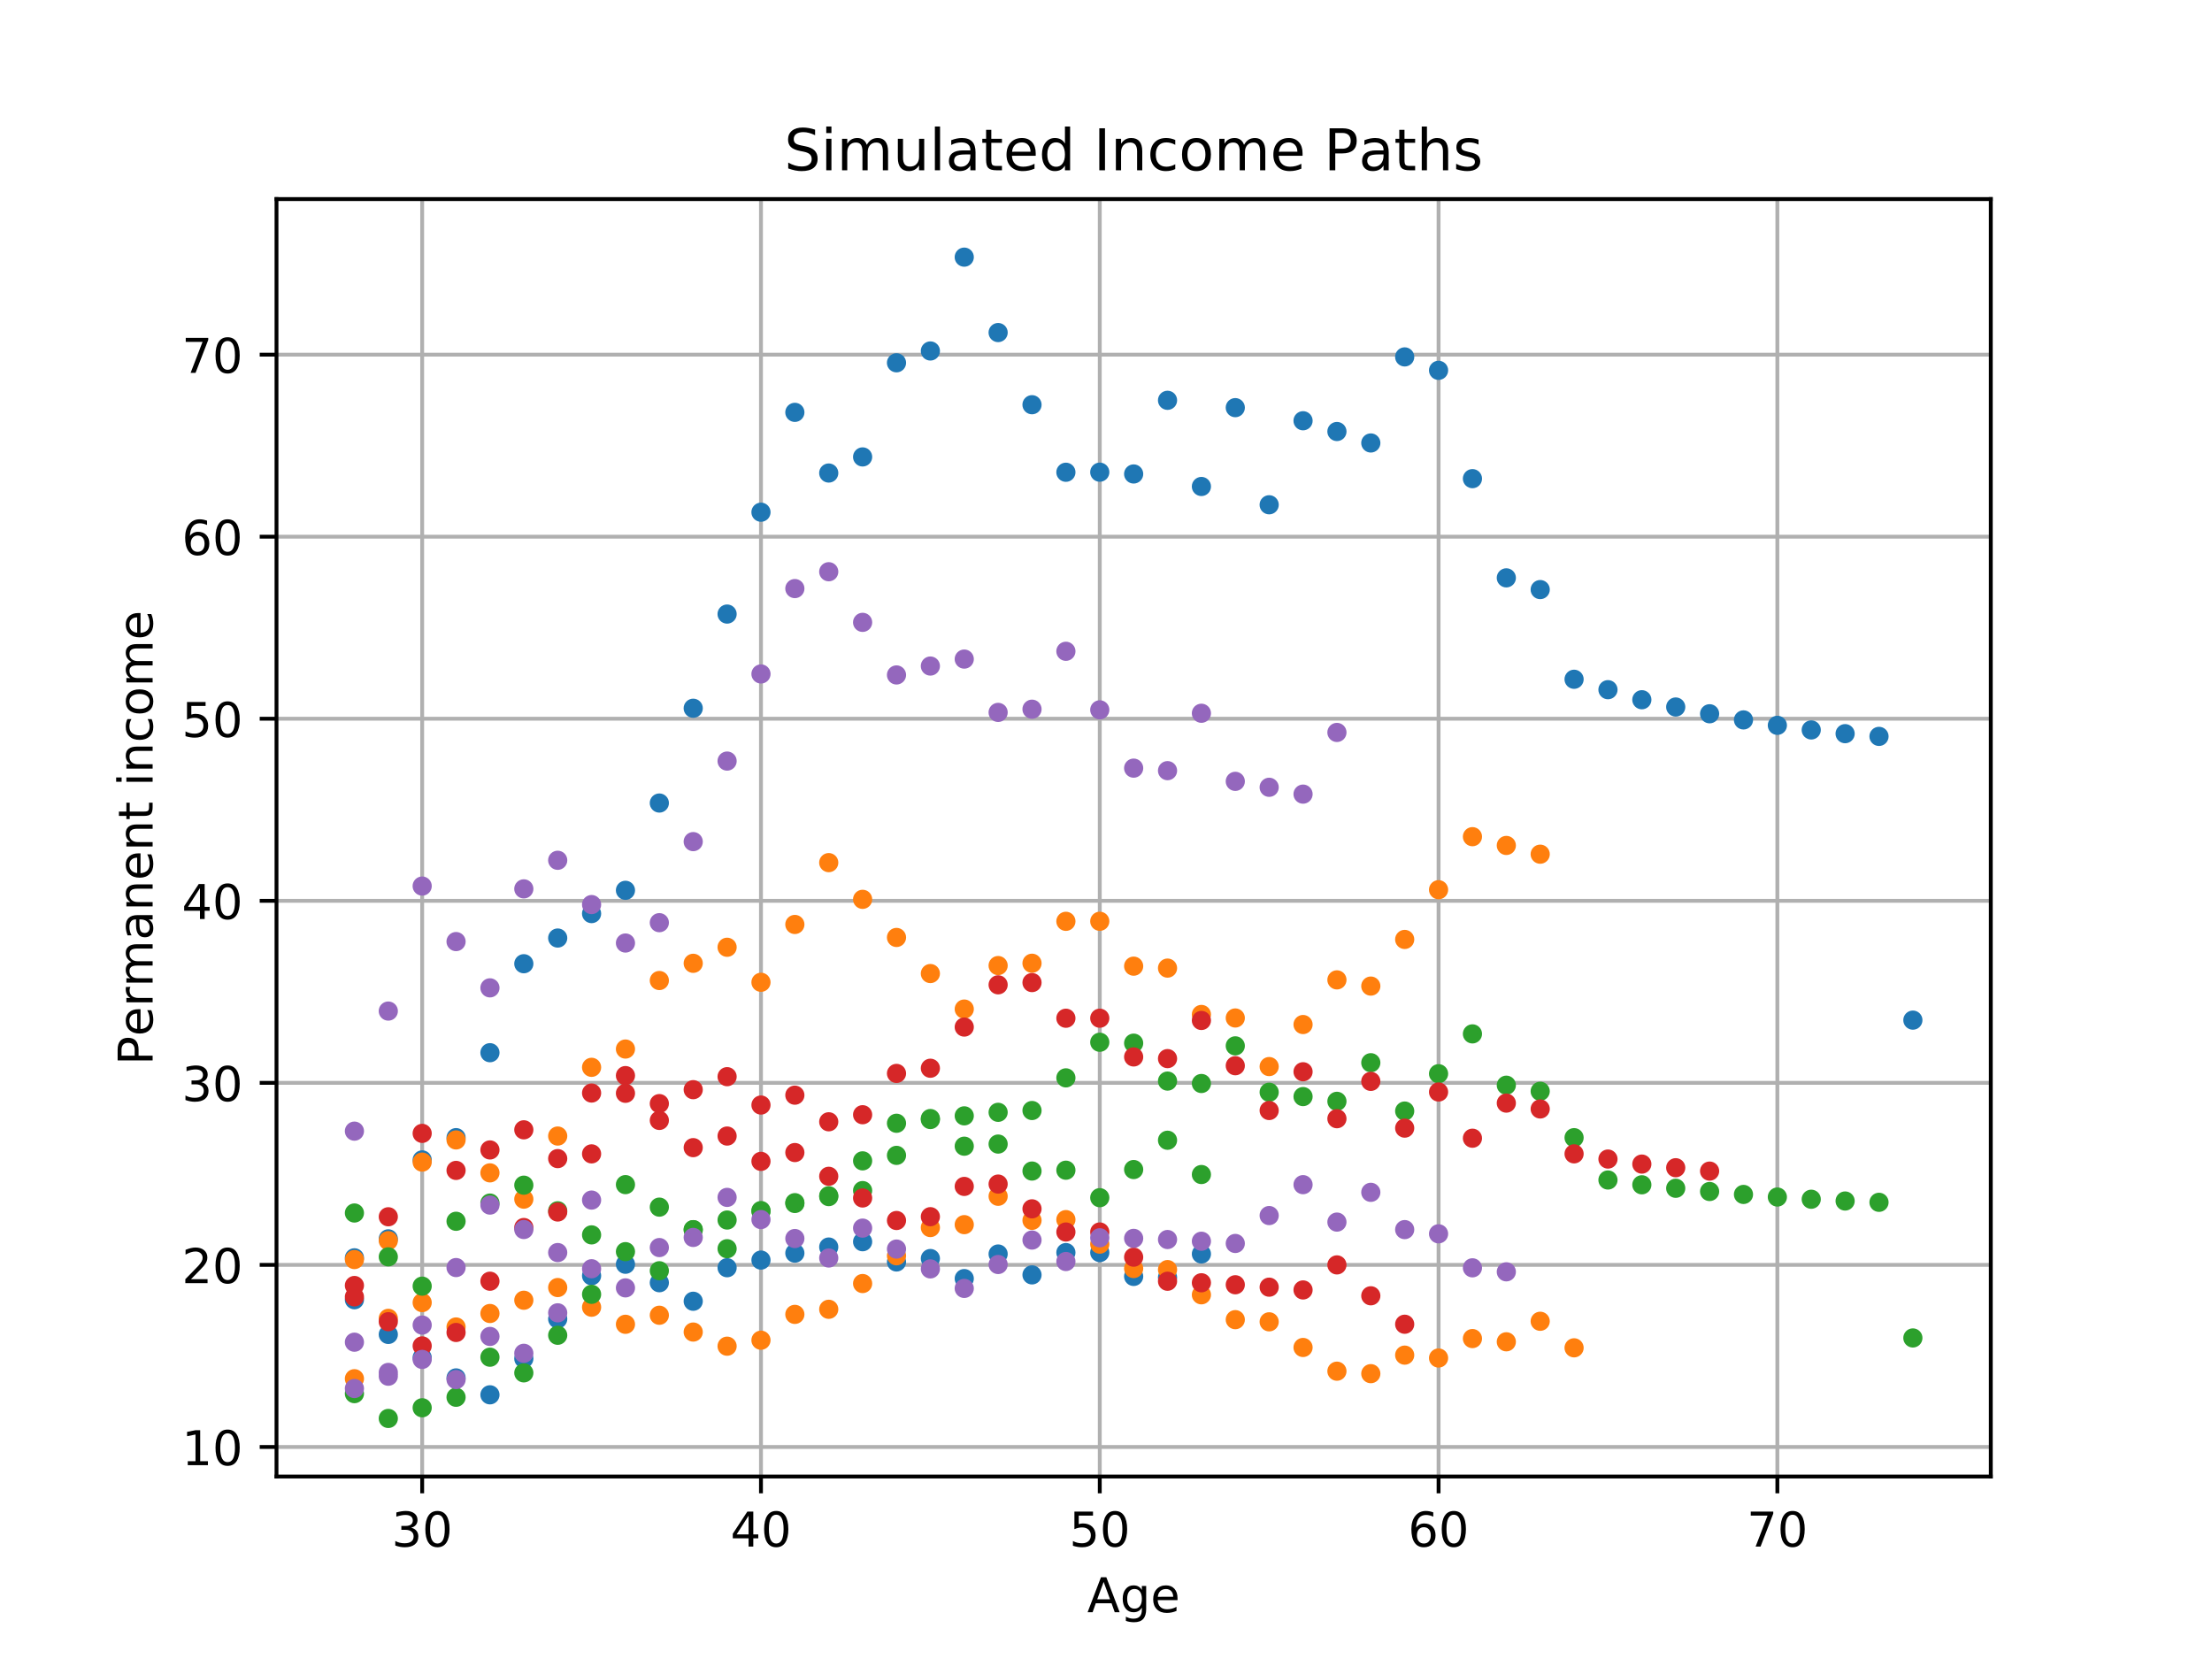<?xml version="1.0" encoding="utf-8" standalone="no"?>
<!DOCTYPE svg PUBLIC "-//W3C//DTD SVG 1.1//EN"
  "http://www.w3.org/Graphics/SVG/1.1/DTD/svg11.dtd">
<!-- Created with matplotlib (https://matplotlib.org/) -->
<svg height="345.6pt" version="1.1" viewBox="0 0 460.8 345.6" width="460.8pt" xmlns="http://www.w3.org/2000/svg" xmlns:xlink="http://www.w3.org/1999/xlink">
 <defs>
  <style type="text/css">
*{stroke-linecap:butt;stroke-linejoin:round;}
  </style>
 </defs>
 <g id="figure_1">
  <g id="patch_1">
   <path d="M 0 345.6 
L 460.8 345.6 
L 460.8 0 
L 0 0 
z
" style="fill:#ffffff;"/>
  </g>
  <g id="axes_1">
   <g id="patch_2">
    <path d="M 57.6 307.584 
L 414.72 307.584 
L 414.72 41.472 
L 57.6 41.472 
z
" style="fill:#ffffff;"/>
   </g>
   <g id="matplotlib.axis_1">
    <g id="xtick_1">
     <g id="line2d_1">
      <path clip-path="url(#p1034693cbd)" d="M 87.948 307.584 
L 87.948 41.472 
" style="fill:none;stroke:#b0b0b0;stroke-linecap:square;stroke-width:0.8;"/>
     </g>
     <g id="line2d_2">
      <defs>
       <path d="M 0 0 
L 0 3.5 
" id="m2486c5eb36" style="stroke:#000000;stroke-width:0.8;"/>
      </defs>
      <g>
       <use style="stroke:#000000;stroke-width:0.8;" x="87.948" xlink:href="#m2486c5eb36" y="307.584"/>
      </g>
     </g>
     <g id="text_1">
      <!-- 30 -->
      <defs>
       <path d="M 40.578 39.312 
Q 47.656 37.797 51.625 33 
Q 55.609 28.219 55.609 21.188 
Q 55.609 10.406 48.188 4.484 
Q 40.766 -1.422 27.094 -1.422 
Q 22.516 -1.422 17.656 -0.516 
Q 12.797 0.391 7.625 2.203 
L 7.625 11.719 
Q 11.719 9.328 16.594 8.109 
Q 21.484 6.891 26.812 6.891 
Q 36.078 6.891 40.938 10.547 
Q 45.797 14.203 45.797 21.188 
Q 45.797 27.641 41.281 31.266 
Q 36.766 34.906 28.719 34.906 
L 20.219 34.906 
L 20.219 43.016 
L 29.109 43.016 
Q 36.375 43.016 40.234 45.922 
Q 44.094 48.828 44.094 54.297 
Q 44.094 59.906 40.109 62.906 
Q 36.141 65.922 28.719 65.922 
Q 24.656 65.922 20.016 65.031 
Q 15.375 64.156 9.812 62.312 
L 9.812 71.094 
Q 15.438 72.656 20.344 73.438 
Q 25.25 74.219 29.594 74.219 
Q 40.828 74.219 47.359 69.109 
Q 53.906 64.016 53.906 55.328 
Q 53.906 49.266 50.438 45.094 
Q 46.969 40.922 40.578 39.312 
z
" id="DejaVuSans-51"/>
       <path d="M 31.781 66.406 
Q 24.172 66.406 20.328 58.906 
Q 16.5 51.422 16.5 36.375 
Q 16.5 21.391 20.328 13.891 
Q 24.172 6.391 31.781 6.391 
Q 39.453 6.391 43.281 13.891 
Q 47.125 21.391 47.125 36.375 
Q 47.125 51.422 43.281 58.906 
Q 39.453 66.406 31.781 66.406 
z
M 31.781 74.219 
Q 44.047 74.219 50.516 64.516 
Q 56.984 54.828 56.984 36.375 
Q 56.984 17.969 50.516 8.266 
Q 44.047 -1.422 31.781 -1.422 
Q 19.531 -1.422 13.062 8.266 
Q 6.594 17.969 6.594 36.375 
Q 6.594 54.828 13.062 64.516 
Q 19.531 74.219 31.781 74.219 
z
" id="DejaVuSans-48"/>
      </defs>
      <g transform="translate(81.586 322.182)scale(0.1 -0.1)">
       <use xlink:href="#DejaVuSans-51"/>
       <use x="63.623" xlink:href="#DejaVuSans-48"/>
      </g>
     </g>
    </g>
    <g id="xtick_2">
     <g id="line2d_3">
      <path clip-path="url(#p1034693cbd)" d="M 158.525 307.584 
L 158.525 41.472 
" style="fill:none;stroke:#b0b0b0;stroke-linecap:square;stroke-width:0.8;"/>
     </g>
     <g id="line2d_4">
      <g>
       <use style="stroke:#000000;stroke-width:0.8;" x="158.525" xlink:href="#m2486c5eb36" y="307.584"/>
      </g>
     </g>
     <g id="text_2">
      <!-- 40 -->
      <defs>
       <path d="M 37.797 64.312 
L 12.891 25.391 
L 37.797 25.391 
z
M 35.203 72.906 
L 47.609 72.906 
L 47.609 25.391 
L 58.016 25.391 
L 58.016 17.188 
L 47.609 17.188 
L 47.609 0 
L 37.797 0 
L 37.797 17.188 
L 4.891 17.188 
L 4.891 26.703 
z
" id="DejaVuSans-52"/>
      </defs>
      <g transform="translate(152.163 322.182)scale(0.1 -0.1)">
       <use xlink:href="#DejaVuSans-52"/>
       <use x="63.623" xlink:href="#DejaVuSans-48"/>
      </g>
     </g>
    </g>
    <g id="xtick_3">
     <g id="line2d_5">
      <path clip-path="url(#p1034693cbd)" d="M 229.102 307.584 
L 229.102 41.472 
" style="fill:none;stroke:#b0b0b0;stroke-linecap:square;stroke-width:0.8;"/>
     </g>
     <g id="line2d_6">
      <g>
       <use style="stroke:#000000;stroke-width:0.8;" x="229.102" xlink:href="#m2486c5eb36" y="307.584"/>
      </g>
     </g>
     <g id="text_3">
      <!-- 50 -->
      <defs>
       <path d="M 10.797 72.906 
L 49.516 72.906 
L 49.516 64.594 
L 19.828 64.594 
L 19.828 46.734 
Q 21.969 47.469 24.109 47.828 
Q 26.266 48.188 28.422 48.188 
Q 40.625 48.188 47.75 41.5 
Q 54.891 34.812 54.891 23.391 
Q 54.891 11.625 47.562 5.094 
Q 40.234 -1.422 26.906 -1.422 
Q 22.312 -1.422 17.547 -0.641 
Q 12.797 0.141 7.719 1.703 
L 7.719 11.625 
Q 12.109 9.234 16.797 8.062 
Q 21.484 6.891 26.703 6.891 
Q 35.156 6.891 40.078 11.328 
Q 45.016 15.766 45.016 23.391 
Q 45.016 31 40.078 35.438 
Q 35.156 39.891 26.703 39.891 
Q 22.75 39.891 18.812 39.016 
Q 14.891 38.141 10.797 36.281 
z
" id="DejaVuSans-53"/>
      </defs>
      <g transform="translate(222.74 322.182)scale(0.1 -0.1)">
       <use xlink:href="#DejaVuSans-53"/>
       <use x="63.623" xlink:href="#DejaVuSans-48"/>
      </g>
     </g>
    </g>
    <g id="xtick_4">
     <g id="line2d_7">
      <path clip-path="url(#p1034693cbd)" d="M 299.679 307.584 
L 299.679 41.472 
" style="fill:none;stroke:#b0b0b0;stroke-linecap:square;stroke-width:0.8;"/>
     </g>
     <g id="line2d_8">
      <g>
       <use style="stroke:#000000;stroke-width:0.8;" x="299.679" xlink:href="#m2486c5eb36" y="307.584"/>
      </g>
     </g>
     <g id="text_4">
      <!-- 60 -->
      <defs>
       <path d="M 33.016 40.375 
Q 26.375 40.375 22.484 35.828 
Q 18.609 31.297 18.609 23.391 
Q 18.609 15.531 22.484 10.953 
Q 26.375 6.391 33.016 6.391 
Q 39.656 6.391 43.531 10.953 
Q 47.406 15.531 47.406 23.391 
Q 47.406 31.297 43.531 35.828 
Q 39.656 40.375 33.016 40.375 
z
M 52.594 71.297 
L 52.594 62.312 
Q 48.875 64.062 45.094 64.984 
Q 41.312 65.922 37.594 65.922 
Q 27.828 65.922 22.672 59.328 
Q 17.531 52.734 16.797 39.406 
Q 19.672 43.656 24.016 45.922 
Q 28.375 48.188 33.594 48.188 
Q 44.578 48.188 50.953 41.516 
Q 57.328 34.859 57.328 23.391 
Q 57.328 12.156 50.688 5.359 
Q 44.047 -1.422 33.016 -1.422 
Q 20.359 -1.422 13.672 8.266 
Q 6.984 17.969 6.984 36.375 
Q 6.984 53.656 15.188 63.938 
Q 23.391 74.219 37.203 74.219 
Q 40.922 74.219 44.703 73.484 
Q 48.484 72.75 52.594 71.297 
z
" id="DejaVuSans-54"/>
      </defs>
      <g transform="translate(293.317 322.182)scale(0.1 -0.1)">
       <use xlink:href="#DejaVuSans-54"/>
       <use x="63.623" xlink:href="#DejaVuSans-48"/>
      </g>
     </g>
    </g>
    <g id="xtick_5">
     <g id="line2d_9">
      <path clip-path="url(#p1034693cbd)" d="M 370.256 307.584 
L 370.256 41.472 
" style="fill:none;stroke:#b0b0b0;stroke-linecap:square;stroke-width:0.8;"/>
     </g>
     <g id="line2d_10">
      <g>
       <use style="stroke:#000000;stroke-width:0.8;" x="370.256" xlink:href="#m2486c5eb36" y="307.584"/>
      </g>
     </g>
     <g id="text_5">
      <!-- 70 -->
      <defs>
       <path d="M 8.203 72.906 
L 55.078 72.906 
L 55.078 68.703 
L 28.609 0 
L 18.312 0 
L 43.219 64.594 
L 8.203 64.594 
z
" id="DejaVuSans-55"/>
      </defs>
      <g transform="translate(363.894 322.182)scale(0.1 -0.1)">
       <use xlink:href="#DejaVuSans-55"/>
       <use x="63.623" xlink:href="#DejaVuSans-48"/>
      </g>
     </g>
    </g>
    <g id="text_6">
     <!-- Age -->
     <defs>
      <path d="M 34.188 63.188 
L 20.797 26.906 
L 47.609 26.906 
z
M 28.609 72.906 
L 39.797 72.906 
L 67.578 0 
L 57.328 0 
L 50.688 18.703 
L 17.828 18.703 
L 11.188 0 
L 0.781 0 
z
" id="DejaVuSans-65"/>
      <path d="M 45.406 27.984 
Q 45.406 37.75 41.375 43.109 
Q 37.359 48.484 30.078 48.484 
Q 22.859 48.484 18.828 43.109 
Q 14.797 37.75 14.797 27.984 
Q 14.797 18.266 18.828 12.891 
Q 22.859 7.516 30.078 7.516 
Q 37.359 7.516 41.375 12.891 
Q 45.406 18.266 45.406 27.984 
z
M 54.391 6.781 
Q 54.391 -7.172 48.188 -13.984 
Q 42 -20.797 29.203 -20.797 
Q 24.469 -20.797 20.266 -20.094 
Q 16.062 -19.391 12.109 -17.922 
L 12.109 -9.188 
Q 16.062 -11.328 19.922 -12.344 
Q 23.781 -13.375 27.781 -13.375 
Q 36.625 -13.375 41.016 -8.766 
Q 45.406 -4.156 45.406 5.172 
L 45.406 9.625 
Q 42.625 4.781 38.281 2.391 
Q 33.938 0 27.875 0 
Q 17.828 0 11.672 7.656 
Q 5.516 15.328 5.516 27.984 
Q 5.516 40.672 11.672 48.328 
Q 17.828 56 27.875 56 
Q 33.938 56 38.281 53.609 
Q 42.625 51.219 45.406 46.391 
L 45.406 54.688 
L 54.391 54.688 
z
" id="DejaVuSans-103"/>
      <path d="M 56.203 29.594 
L 56.203 25.203 
L 14.891 25.203 
Q 15.484 15.922 20.484 11.062 
Q 25.484 6.203 34.422 6.203 
Q 39.594 6.203 44.453 7.469 
Q 49.312 8.734 54.109 11.281 
L 54.109 2.781 
Q 49.266 0.734 44.188 -0.344 
Q 39.109 -1.422 33.891 -1.422 
Q 20.797 -1.422 13.156 6.188 
Q 5.516 13.812 5.516 26.812 
Q 5.516 40.234 12.766 48.109 
Q 20.016 56 32.328 56 
Q 43.359 56 49.781 48.891 
Q 56.203 41.797 56.203 29.594 
z
M 47.219 32.234 
Q 47.125 39.594 43.094 43.984 
Q 39.062 48.391 32.422 48.391 
Q 24.906 48.391 20.391 44.141 
Q 15.875 39.891 15.188 32.172 
z
" id="DejaVuSans-101"/>
     </defs>
     <g transform="translate(226.489 335.861)scale(0.1 -0.1)">
      <use xlink:href="#DejaVuSans-65"/>
      <use x="68.408" xlink:href="#DejaVuSans-103"/>
      <use x="131.885" xlink:href="#DejaVuSans-101"/>
     </g>
    </g>
   </g>
   <g id="matplotlib.axis_2">
    <g id="ytick_1">
     <g id="line2d_11">
      <path clip-path="url(#p1034693cbd)" d="M 57.6 301.427 
L 414.72 301.427 
" style="fill:none;stroke:#b0b0b0;stroke-linecap:square;stroke-width:0.8;"/>
     </g>
     <g id="line2d_12">
      <defs>
       <path d="M 0 0 
L -3.5 0 
" id="m3132831e14" style="stroke:#000000;stroke-width:0.8;"/>
      </defs>
      <g>
       <use style="stroke:#000000;stroke-width:0.8;" x="57.6" xlink:href="#m3132831e14" y="301.427"/>
      </g>
     </g>
     <g id="text_7">
      <!-- 10 -->
      <defs>
       <path d="M 12.406 8.297 
L 28.516 8.297 
L 28.516 63.922 
L 10.984 60.406 
L 10.984 69.391 
L 28.422 72.906 
L 38.281 72.906 
L 38.281 8.297 
L 54.391 8.297 
L 54.391 0 
L 12.406 0 
z
" id="DejaVuSans-49"/>
      </defs>
      <g transform="translate(37.875 305.227)scale(0.1 -0.1)">
       <use xlink:href="#DejaVuSans-49"/>
       <use x="63.623" xlink:href="#DejaVuSans-48"/>
      </g>
     </g>
    </g>
    <g id="ytick_2">
     <g id="line2d_13">
      <path clip-path="url(#p1034693cbd)" d="M 57.6 263.502 
L 414.72 263.502 
" style="fill:none;stroke:#b0b0b0;stroke-linecap:square;stroke-width:0.8;"/>
     </g>
     <g id="line2d_14">
      <g>
       <use style="stroke:#000000;stroke-width:0.8;" x="57.6" xlink:href="#m3132831e14" y="263.502"/>
      </g>
     </g>
     <g id="text_8">
      <!-- 20 -->
      <defs>
       <path d="M 19.188 8.297 
L 53.609 8.297 
L 53.609 0 
L 7.328 0 
L 7.328 8.297 
Q 12.938 14.109 22.625 23.891 
Q 32.328 33.688 34.812 36.531 
Q 39.547 41.844 41.422 45.531 
Q 43.312 49.219 43.312 52.781 
Q 43.312 58.594 39.234 62.25 
Q 35.156 65.922 28.609 65.922 
Q 23.969 65.922 18.812 64.312 
Q 13.672 62.703 7.812 59.422 
L 7.812 69.391 
Q 13.766 71.781 18.938 73 
Q 24.125 74.219 28.422 74.219 
Q 39.75 74.219 46.484 68.547 
Q 53.219 62.891 53.219 53.422 
Q 53.219 48.922 51.531 44.891 
Q 49.859 40.875 45.406 35.406 
Q 44.188 33.984 37.641 27.219 
Q 31.109 20.453 19.188 8.297 
z
" id="DejaVuSans-50"/>
      </defs>
      <g transform="translate(37.875 267.302)scale(0.1 -0.1)">
       <use xlink:href="#DejaVuSans-50"/>
       <use x="63.623" xlink:href="#DejaVuSans-48"/>
      </g>
     </g>
    </g>
    <g id="ytick_3">
     <g id="line2d_15">
      <path clip-path="url(#p1034693cbd)" d="M 57.6 225.577 
L 414.72 225.577 
" style="fill:none;stroke:#b0b0b0;stroke-linecap:square;stroke-width:0.8;"/>
     </g>
     <g id="line2d_16">
      <g>
       <use style="stroke:#000000;stroke-width:0.8;" x="57.6" xlink:href="#m3132831e14" y="225.577"/>
      </g>
     </g>
     <g id="text_9">
      <!-- 30 -->
      <g transform="translate(37.875 229.376)scale(0.1 -0.1)">
       <use xlink:href="#DejaVuSans-51"/>
       <use x="63.623" xlink:href="#DejaVuSans-48"/>
      </g>
     </g>
    </g>
    <g id="ytick_4">
     <g id="line2d_17">
      <path clip-path="url(#p1034693cbd)" d="M 57.6 187.652 
L 414.72 187.652 
" style="fill:none;stroke:#b0b0b0;stroke-linecap:square;stroke-width:0.8;"/>
     </g>
     <g id="line2d_18">
      <g>
       <use style="stroke:#000000;stroke-width:0.8;" x="57.6" xlink:href="#m3132831e14" y="187.652"/>
      </g>
     </g>
     <g id="text_10">
      <!-- 40 -->
      <g transform="translate(37.875 191.451)scale(0.1 -0.1)">
       <use xlink:href="#DejaVuSans-52"/>
       <use x="63.623" xlink:href="#DejaVuSans-48"/>
      </g>
     </g>
    </g>
    <g id="ytick_5">
     <g id="line2d_19">
      <path clip-path="url(#p1034693cbd)" d="M 57.6 149.727 
L 414.72 149.727 
" style="fill:none;stroke:#b0b0b0;stroke-linecap:square;stroke-width:0.8;"/>
     </g>
     <g id="line2d_20">
      <g>
       <use style="stroke:#000000;stroke-width:0.8;" x="57.6" xlink:href="#m3132831e14" y="149.727"/>
      </g>
     </g>
     <g id="text_11">
      <!-- 50 -->
      <g transform="translate(37.875 153.526)scale(0.1 -0.1)">
       <use xlink:href="#DejaVuSans-53"/>
       <use x="63.623" xlink:href="#DejaVuSans-48"/>
      </g>
     </g>
    </g>
    <g id="ytick_6">
     <g id="line2d_21">
      <path clip-path="url(#p1034693cbd)" d="M 57.6 111.802 
L 414.72 111.802 
" style="fill:none;stroke:#b0b0b0;stroke-linecap:square;stroke-width:0.8;"/>
     </g>
     <g id="line2d_22">
      <g>
       <use style="stroke:#000000;stroke-width:0.8;" x="57.6" xlink:href="#m3132831e14" y="111.802"/>
      </g>
     </g>
     <g id="text_12">
      <!-- 60 -->
      <g transform="translate(37.875 115.601)scale(0.1 -0.1)">
       <use xlink:href="#DejaVuSans-54"/>
       <use x="63.623" xlink:href="#DejaVuSans-48"/>
      </g>
     </g>
    </g>
    <g id="ytick_7">
     <g id="line2d_23">
      <path clip-path="url(#p1034693cbd)" d="M 57.6 73.877 
L 414.72 73.877 
" style="fill:none;stroke:#b0b0b0;stroke-linecap:square;stroke-width:0.8;"/>
     </g>
     <g id="line2d_24">
      <g>
       <use style="stroke:#000000;stroke-width:0.8;" x="57.6" xlink:href="#m3132831e14" y="73.877"/>
      </g>
     </g>
     <g id="text_13">
      <!-- 70 -->
      <g transform="translate(37.875 77.676)scale(0.1 -0.1)">
       <use xlink:href="#DejaVuSans-55"/>
       <use x="63.623" xlink:href="#DejaVuSans-48"/>
      </g>
     </g>
    </g>
    <g id="text_14">
     <!-- Permanent income -->
     <defs>
      <path d="M 19.672 64.797 
L 19.672 37.406 
L 32.078 37.406 
Q 38.969 37.406 42.719 40.969 
Q 46.484 44.531 46.484 51.125 
Q 46.484 57.672 42.719 61.234 
Q 38.969 64.797 32.078 64.797 
z
M 9.812 72.906 
L 32.078 72.906 
Q 44.344 72.906 50.609 67.359 
Q 56.891 61.812 56.891 51.125 
Q 56.891 40.328 50.609 34.812 
Q 44.344 29.297 32.078 29.297 
L 19.672 29.297 
L 19.672 0 
L 9.812 0 
z
" id="DejaVuSans-80"/>
      <path d="M 41.109 46.297 
Q 39.594 47.172 37.812 47.578 
Q 36.031 48 33.891 48 
Q 26.266 48 22.188 43.047 
Q 18.109 38.094 18.109 28.812 
L 18.109 0 
L 9.078 0 
L 9.078 54.688 
L 18.109 54.688 
L 18.109 46.188 
Q 20.953 51.172 25.484 53.578 
Q 30.031 56 36.531 56 
Q 37.453 56 38.578 55.875 
Q 39.703 55.766 41.062 55.516 
z
" id="DejaVuSans-114"/>
      <path d="M 52 44.188 
Q 55.375 50.25 60.062 53.125 
Q 64.75 56 71.094 56 
Q 79.641 56 84.281 50.016 
Q 88.922 44.047 88.922 33.016 
L 88.922 0 
L 79.891 0 
L 79.891 32.719 
Q 79.891 40.578 77.094 44.375 
Q 74.312 48.188 68.609 48.188 
Q 61.625 48.188 57.562 43.547 
Q 53.516 38.922 53.516 30.906 
L 53.516 0 
L 44.484 0 
L 44.484 32.719 
Q 44.484 40.625 41.703 44.406 
Q 38.922 48.188 33.109 48.188 
Q 26.219 48.188 22.156 43.531 
Q 18.109 38.875 18.109 30.906 
L 18.109 0 
L 9.078 0 
L 9.078 54.688 
L 18.109 54.688 
L 18.109 46.188 
Q 21.188 51.219 25.484 53.609 
Q 29.781 56 35.688 56 
Q 41.656 56 45.828 52.969 
Q 50 49.953 52 44.188 
z
" id="DejaVuSans-109"/>
      <path d="M 34.281 27.484 
Q 23.391 27.484 19.188 25 
Q 14.984 22.516 14.984 16.5 
Q 14.984 11.719 18.141 8.906 
Q 21.297 6.109 26.703 6.109 
Q 34.188 6.109 38.703 11.406 
Q 43.219 16.703 43.219 25.484 
L 43.219 27.484 
z
M 52.203 31.203 
L 52.203 0 
L 43.219 0 
L 43.219 8.297 
Q 40.141 3.328 35.547 0.953 
Q 30.953 -1.422 24.312 -1.422 
Q 15.922 -1.422 10.953 3.297 
Q 6 8.016 6 15.922 
Q 6 25.141 12.172 29.828 
Q 18.359 34.516 30.609 34.516 
L 43.219 34.516 
L 43.219 35.406 
Q 43.219 41.609 39.141 45 
Q 35.062 48.391 27.688 48.391 
Q 23 48.391 18.547 47.266 
Q 14.109 46.141 10.016 43.891 
L 10.016 52.203 
Q 14.938 54.109 19.578 55.047 
Q 24.219 56 28.609 56 
Q 40.484 56 46.344 49.844 
Q 52.203 43.703 52.203 31.203 
z
" id="DejaVuSans-97"/>
      <path d="M 54.891 33.016 
L 54.891 0 
L 45.906 0 
L 45.906 32.719 
Q 45.906 40.484 42.875 44.328 
Q 39.844 48.188 33.797 48.188 
Q 26.516 48.188 22.312 43.547 
Q 18.109 38.922 18.109 30.906 
L 18.109 0 
L 9.078 0 
L 9.078 54.688 
L 18.109 54.688 
L 18.109 46.188 
Q 21.344 51.125 25.703 53.562 
Q 30.078 56 35.797 56 
Q 45.219 56 50.047 50.172 
Q 54.891 44.344 54.891 33.016 
z
" id="DejaVuSans-110"/>
      <path d="M 18.312 70.219 
L 18.312 54.688 
L 36.812 54.688 
L 36.812 47.703 
L 18.312 47.703 
L 18.312 18.016 
Q 18.312 11.328 20.141 9.422 
Q 21.969 7.516 27.594 7.516 
L 36.812 7.516 
L 36.812 0 
L 27.594 0 
Q 17.188 0 13.234 3.875 
Q 9.281 7.766 9.281 18.016 
L 9.281 47.703 
L 2.688 47.703 
L 2.688 54.688 
L 9.281 54.688 
L 9.281 70.219 
z
" id="DejaVuSans-116"/>
      <path id="DejaVuSans-32"/>
      <path d="M 9.422 54.688 
L 18.406 54.688 
L 18.406 0 
L 9.422 0 
z
M 9.422 75.984 
L 18.406 75.984 
L 18.406 64.594 
L 9.422 64.594 
z
" id="DejaVuSans-105"/>
      <path d="M 48.781 52.594 
L 48.781 44.188 
Q 44.969 46.297 41.141 47.344 
Q 37.312 48.391 33.406 48.391 
Q 24.656 48.391 19.812 42.844 
Q 14.984 37.312 14.984 27.297 
Q 14.984 17.281 19.812 11.734 
Q 24.656 6.203 33.406 6.203 
Q 37.312 6.203 41.141 7.25 
Q 44.969 8.297 48.781 10.406 
L 48.781 2.094 
Q 45.016 0.344 40.984 -0.531 
Q 36.969 -1.422 32.422 -1.422 
Q 20.062 -1.422 12.781 6.344 
Q 5.516 14.109 5.516 27.297 
Q 5.516 40.672 12.859 48.328 
Q 20.219 56 33.016 56 
Q 37.156 56 41.109 55.141 
Q 45.062 54.297 48.781 52.594 
z
" id="DejaVuSans-99"/>
      <path d="M 30.609 48.391 
Q 23.391 48.391 19.188 42.75 
Q 14.984 37.109 14.984 27.297 
Q 14.984 17.484 19.156 11.844 
Q 23.344 6.203 30.609 6.203 
Q 37.797 6.203 41.984 11.859 
Q 46.188 17.531 46.188 27.297 
Q 46.188 37.016 41.984 42.703 
Q 37.797 48.391 30.609 48.391 
z
M 30.609 56 
Q 42.328 56 49.016 48.375 
Q 55.719 40.766 55.719 27.297 
Q 55.719 13.875 49.016 6.219 
Q 42.328 -1.422 30.609 -1.422 
Q 18.844 -1.422 12.172 6.219 
Q 5.516 13.875 5.516 27.297 
Q 5.516 40.766 12.172 48.375 
Q 18.844 56 30.609 56 
z
" id="DejaVuSans-111"/>
     </defs>
     <g transform="translate(31.795 221.883)rotate(-90)scale(0.1 -0.1)">
      <use xlink:href="#DejaVuSans-80"/>
      <use x="60.256" xlink:href="#DejaVuSans-101"/>
      <use x="121.779" xlink:href="#DejaVuSans-114"/>
      <use x="162.877" xlink:href="#DejaVuSans-109"/>
      <use x="260.289" xlink:href="#DejaVuSans-97"/>
      <use x="321.568" xlink:href="#DejaVuSans-110"/>
      <use x="384.947" xlink:href="#DejaVuSans-101"/>
      <use x="446.471" xlink:href="#DejaVuSans-110"/>
      <use x="509.85" xlink:href="#DejaVuSans-116"/>
      <use x="549.059" xlink:href="#DejaVuSans-32"/>
      <use x="580.846" xlink:href="#DejaVuSans-105"/>
      <use x="608.629" xlink:href="#DejaVuSans-110"/>
      <use x="672.008" xlink:href="#DejaVuSans-99"/>
      <use x="726.988" xlink:href="#DejaVuSans-111"/>
      <use x="788.17" xlink:href="#DejaVuSans-109"/>
      <use x="885.582" xlink:href="#DejaVuSans-101"/>
     </g>
    </g>
   </g>
   <g id="line2d_25">
    <defs>
     <path d="M 0 1.5 
C 0.398 1.5 0.779 1.342 1.061 1.061 
C 1.342 0.779 1.5 0.398 1.5 0 
C 1.5 -0.398 1.342 -0.779 1.061 -1.061 
C 0.779 -1.342 0.398 -1.5 0 -1.5 
C -0.398 -1.5 -0.779 -1.342 -1.061 -1.061 
C -1.342 -0.779 -1.5 -0.398 -1.5 0 
C -1.5 0.398 -1.342 0.779 -1.061 1.061 
C -0.779 1.342 -0.398 1.5 0 1.5 
z
" id="m7bb123d8dd" style="stroke:#1f77b4;"/>
    </defs>
    <g clip-path="url(#p1034693cbd)">
     <use style="fill:#1f77b4;stroke:#1f77b4;" x="73.833" xlink:href="#m7bb123d8dd" y="262.027"/>
     <use style="fill:#1f77b4;stroke:#1f77b4;" x="80.89" xlink:href="#m7bb123d8dd" y="258.073"/>
     <use style="fill:#1f77b4;stroke:#1f77b4;" x="87.948" xlink:href="#m7bb123d8dd" y="241.63"/>
     <use style="fill:#1f77b4;stroke:#1f77b4;" x="95.006" xlink:href="#m7bb123d8dd" y="236.991"/>
     <use style="fill:#1f77b4;stroke:#1f77b4;" x="102.064" xlink:href="#m7bb123d8dd" y="219.297"/>
     <use style="fill:#1f77b4;stroke:#1f77b4;" x="109.121" xlink:href="#m7bb123d8dd" y="200.762"/>
     <use style="fill:#1f77b4;stroke:#1f77b4;" x="116.179" xlink:href="#m7bb123d8dd" y="195.409"/>
     <use style="fill:#1f77b4;stroke:#1f77b4;" x="123.237" xlink:href="#m7bb123d8dd" y="190.319"/>
     <use style="fill:#1f77b4;stroke:#1f77b4;" x="130.294" xlink:href="#m7bb123d8dd" y="185.469"/>
     <use style="fill:#1f77b4;stroke:#1f77b4;" x="137.352" xlink:href="#m7bb123d8dd" y="167.287"/>
     <use style="fill:#1f77b4;stroke:#1f77b4;" x="144.41" xlink:href="#m7bb123d8dd" y="147.542"/>
     <use style="fill:#1f77b4;stroke:#1f77b4;" x="151.468" xlink:href="#m7bb123d8dd" y="127.921"/>
     <use style="fill:#1f77b4;stroke:#1f77b4;" x="158.525" xlink:href="#m7bb123d8dd" y="106.702"/>
     <use style="fill:#1f77b4;stroke:#1f77b4;" x="165.583" xlink:href="#m7bb123d8dd" y="85.901"/>
     <use style="fill:#1f77b4;stroke:#1f77b4;" x="172.641" xlink:href="#m7bb123d8dd" y="98.54"/>
     <use style="fill:#1f77b4;stroke:#1f77b4;" x="179.698" xlink:href="#m7bb123d8dd" y="95.185"/>
     <use style="fill:#1f77b4;stroke:#1f77b4;" x="186.756" xlink:href="#m7bb123d8dd" y="75.577"/>
     <use style="fill:#1f77b4;stroke:#1f77b4;" x="193.814" xlink:href="#m7bb123d8dd" y="73.114"/>
     <use style="fill:#1f77b4;stroke:#1f77b4;" x="200.871" xlink:href="#m7bb123d8dd" y="53.568"/>
     <use style="fill:#1f77b4;stroke:#1f77b4;" x="207.929" xlink:href="#m7bb123d8dd" y="69.279"/>
     <use style="fill:#1f77b4;stroke:#1f77b4;" x="214.987" xlink:href="#m7bb123d8dd" y="84.31"/>
     <use style="fill:#1f77b4;stroke:#1f77b4;" x="222.045" xlink:href="#m7bb123d8dd" y="98.38"/>
     <use style="fill:#1f77b4;stroke:#1f77b4;" x="229.102" xlink:href="#m7bb123d8dd" y="98.364"/>
     <use style="fill:#1f77b4;stroke:#1f77b4;" x="236.16" xlink:href="#m7bb123d8dd" y="98.736"/>
     <use style="fill:#1f77b4;stroke:#1f77b4;" x="243.218" xlink:href="#m7bb123d8dd" y="83.392"/>
     <use style="fill:#1f77b4;stroke:#1f77b4;" x="250.275" xlink:href="#m7bb123d8dd" y="101.344"/>
     <use style="fill:#1f77b4;stroke:#1f77b4;" x="257.333" xlink:href="#m7bb123d8dd" y="84.92"/>
     <use style="fill:#1f77b4;stroke:#1f77b4;" x="264.391" xlink:href="#m7bb123d8dd" y="105.154"/>
     <use style="fill:#1f77b4;stroke:#1f77b4;" x="271.449" xlink:href="#m7bb123d8dd" y="87.651"/>
     <use style="fill:#1f77b4;stroke:#1f77b4;" x="278.506" xlink:href="#m7bb123d8dd" y="89.892"/>
     <use style="fill:#1f77b4;stroke:#1f77b4;" x="285.564" xlink:href="#m7bb123d8dd" y="92.279"/>
     <use style="fill:#1f77b4;stroke:#1f77b4;" x="292.622" xlink:href="#m7bb123d8dd" y="74.351"/>
     <use style="fill:#1f77b4;stroke:#1f77b4;" x="299.679" xlink:href="#m7bb123d8dd" y="77.148"/>
     <use style="fill:#1f77b4;stroke:#1f77b4;" x="306.737" xlink:href="#m7bb123d8dd" y="99.712"/>
     <use style="fill:#1f77b4;stroke:#1f77b4;" x="313.795" xlink:href="#m7bb123d8dd" y="120.378"/>
     <use style="fill:#1f77b4;stroke:#1f77b4;" x="320.852" xlink:href="#m7bb123d8dd" y="122.821"/>
     <use style="fill:#1f77b4;stroke:#1f77b4;" x="327.91" xlink:href="#m7bb123d8dd" y="141.504"/>
     <use style="fill:#1f77b4;stroke:#1f77b4;" x="334.968" xlink:href="#m7bb123d8dd" y="143.674"/>
     <use style="fill:#1f77b4;stroke:#1f77b4;" x="342.026" xlink:href="#m7bb123d8dd" y="145.767"/>
     <use style="fill:#1f77b4;stroke:#1f77b4;" x="349.083" xlink:href="#m7bb123d8dd" y="147.283"/>
     <use style="fill:#1f77b4;stroke:#1f77b4;" x="356.141" xlink:href="#m7bb123d8dd" y="148.691"/>
     <use style="fill:#1f77b4;stroke:#1f77b4;" x="363.199" xlink:href="#m7bb123d8dd" y="149.97"/>
     <use style="fill:#1f77b4;stroke:#1f77b4;" x="370.256" xlink:href="#m7bb123d8dd" y="151.1"/>
     <use style="fill:#1f77b4;stroke:#1f77b4;" x="377.314" xlink:href="#m7bb123d8dd" y="152.061"/>
     <use style="fill:#1f77b4;stroke:#1f77b4;" x="384.372" xlink:href="#m7bb123d8dd" y="152.836"/>
     <use style="fill:#1f77b4;stroke:#1f77b4;" x="391.43" xlink:href="#m7bb123d8dd" y="153.402"/>
     <use style="fill:#1f77b4;stroke:#1f77b4;" x="398.487" xlink:href="#m7bb123d8dd" y="212.512"/>
     <use style="fill:#1f77b4;stroke:#1f77b4;" x="73.833" xlink:href="#m7bb123d8dd" y="270.758"/>
     <use style="fill:#1f77b4;stroke:#1f77b4;" x="80.89" xlink:href="#m7bb123d8dd" y="277.987"/>
     <use style="fill:#1f77b4;stroke:#1f77b4;" x="87.948" xlink:href="#m7bb123d8dd" y="282.82"/>
     <use style="fill:#1f77b4;stroke:#1f77b4;" x="95.006" xlink:href="#m7bb123d8dd" y="287.044"/>
     <use style="fill:#1f77b4;stroke:#1f77b4;" x="102.064" xlink:href="#m7bb123d8dd" y="290.565"/>
     <use style="fill:#1f77b4;stroke:#1f77b4;" x="109.121" xlink:href="#m7bb123d8dd" y="283.033"/>
     <use style="fill:#1f77b4;stroke:#1f77b4;" x="116.179" xlink:href="#m7bb123d8dd" y="274.765"/>
     <use style="fill:#1f77b4;stroke:#1f77b4;" x="123.237" xlink:href="#m7bb123d8dd" y="265.761"/>
     <use style="fill:#1f77b4;stroke:#1f77b4;" x="130.294" xlink:href="#m7bb123d8dd" y="263.366"/>
     <use style="fill:#1f77b4;stroke:#1f77b4;" x="137.352" xlink:href="#m7bb123d8dd" y="267.214"/>
     <use style="fill:#1f77b4;stroke:#1f77b4;" x="144.41" xlink:href="#m7bb123d8dd" y="271.075"/>
     <use style="fill:#1f77b4;stroke:#1f77b4;" x="151.468" xlink:href="#m7bb123d8dd" y="264.091"/>
     <use style="fill:#1f77b4;stroke:#1f77b4;" x="158.525" xlink:href="#m7bb123d8dd" y="262.498"/>
     <use style="fill:#1f77b4;stroke:#1f77b4;" x="165.583" xlink:href="#m7bb123d8dd" y="261.049"/>
     <use style="fill:#1f77b4;stroke:#1f77b4;" x="172.641" xlink:href="#m7bb123d8dd" y="259.781"/>
     <use style="fill:#1f77b4;stroke:#1f77b4;" x="179.698" xlink:href="#m7bb123d8dd" y="258.673"/>
     <use style="fill:#1f77b4;stroke:#1f77b4;" x="186.756" xlink:href="#m7bb123d8dd" y="262.888"/>
     <use style="fill:#1f77b4;stroke:#1f77b4;" x="193.814" xlink:href="#m7bb123d8dd" y="262.174"/>
     <use style="fill:#1f77b4;stroke:#1f77b4;" x="200.871" xlink:href="#m7bb123d8dd" y="266.355"/>
     <use style="fill:#1f77b4;stroke:#1f77b4;" x="207.929" xlink:href="#m7bb123d8dd" y="261.233"/>
     <use style="fill:#1f77b4;stroke:#1f77b4;" x="214.987" xlink:href="#m7bb123d8dd" y="265.581"/>
     <use style="fill:#1f77b4;stroke:#1f77b4;" x="222.045" xlink:href="#m7bb123d8dd" y="260.935"/>
     <use style="fill:#1f77b4;stroke:#1f77b4;" x="229.102" xlink:href="#m7bb123d8dd" y="260.93"/>
     <use style="fill:#1f77b4;stroke:#1f77b4;" x="236.16" xlink:href="#m7bb123d8dd" y="265.904"/>
     <use style="fill:#1f77b4;stroke:#1f77b4;" x="243.218" xlink:href="#m7bb123d8dd" y="266.119"/>
     <use style="fill:#1f77b4;stroke:#1f77b4;" x="250.275" xlink:href="#m7bb123d8dd" y="261.221"/>
    </g>
   </g>
   <g id="line2d_26">
    <defs>
     <path d="M 0 1.5 
C 0.398 1.5 0.779 1.342 1.061 1.061 
C 1.342 0.779 1.5 0.398 1.5 0 
C 1.5 -0.398 1.342 -0.779 1.061 -1.061 
C 0.779 -1.342 0.398 -1.5 0 -1.5 
C -0.398 -1.5 -0.779 -1.342 -1.061 -1.061 
C -1.342 -0.779 -1.5 -0.398 -1.5 0 
C -1.5 0.398 -1.342 0.779 -1.061 1.061 
C -0.779 1.342 -0.398 1.5 0 1.5 
z
" id="mc00090ed87" style="stroke:#ff7f0e;"/>
    </defs>
    <g clip-path="url(#p1034693cbd)">
     <use style="fill:#ff7f0e;stroke:#ff7f0e;" x="73.833" xlink:href="#mc00090ed87" y="262.388"/>
     <use style="fill:#ff7f0e;stroke:#ff7f0e;" x="80.89" xlink:href="#mc00090ed87" y="258.452"/>
     <use style="fill:#ff7f0e;stroke:#ff7f0e;" x="87.948" xlink:href="#mc00090ed87" y="242.087"/>
     <use style="fill:#ff7f0e;stroke:#ff7f0e;" x="95.006" xlink:href="#mc00090ed87" y="237.469"/>
     <use style="fill:#ff7f0e;stroke:#ff7f0e;" x="102.064" xlink:href="#mc00090ed87" y="244.328"/>
     <use style="fill:#ff7f0e;stroke:#ff7f0e;" x="109.121" xlink:href="#mc00090ed87" y="249.805"/>
     <use style="fill:#ff7f0e;stroke:#ff7f0e;" x="116.179" xlink:href="#mc00090ed87" y="236.659"/>
     <use style="fill:#ff7f0e;stroke:#ff7f0e;" x="123.237" xlink:href="#mc00090ed87" y="222.343"/>
     <use style="fill:#ff7f0e;stroke:#ff7f0e;" x="130.294" xlink:href="#mc00090ed87" y="218.535"/>
     <use style="fill:#ff7f0e;stroke:#ff7f0e;" x="137.352" xlink:href="#mc00090ed87" y="204.26"/>
     <use style="fill:#ff7f0e;stroke:#ff7f0e;" x="144.41" xlink:href="#mc00090ed87" y="200.675"/>
     <use style="fill:#ff7f0e;stroke:#ff7f0e;" x="151.468" xlink:href="#mc00090ed87" y="197.333"/>
     <use style="fill:#ff7f0e;stroke:#ff7f0e;" x="158.525" xlink:href="#mc00090ed87" y="204.628"/>
     <use style="fill:#ff7f0e;stroke:#ff7f0e;" x="165.583" xlink:href="#mc00090ed87" y="192.583"/>
     <use style="fill:#ff7f0e;stroke:#ff7f0e;" x="172.641" xlink:href="#mc00090ed87" y="179.703"/>
     <use style="fill:#ff7f0e;stroke:#ff7f0e;" x="179.698" xlink:href="#mc00090ed87" y="187.347"/>
     <use style="fill:#ff7f0e;stroke:#ff7f0e;" x="186.756" xlink:href="#mc00090ed87" y="195.289"/>
     <use style="fill:#ff7f0e;stroke:#ff7f0e;" x="193.814" xlink:href="#mc00090ed87" y="202.808"/>
     <use style="fill:#ff7f0e;stroke:#ff7f0e;" x="200.871" xlink:href="#mc00090ed87" y="210.206"/>
     <use style="fill:#ff7f0e;stroke:#ff7f0e;" x="207.929" xlink:href="#mc00090ed87" y="201.144"/>
     <use style="fill:#ff7f0e;stroke:#ff7f0e;" x="214.987" xlink:href="#mc00090ed87" y="200.662"/>
     <use style="fill:#ff7f0e;stroke:#ff7f0e;" x="222.045" xlink:href="#mc00090ed87" y="191.928"/>
     <use style="fill:#ff7f0e;stroke:#ff7f0e;" x="229.102" xlink:href="#mc00090ed87" y="191.918"/>
     <use style="fill:#ff7f0e;stroke:#ff7f0e;" x="236.16" xlink:href="#mc00090ed87" y="201.269"/>
     <use style="fill:#ff7f0e;stroke:#ff7f0e;" x="243.218" xlink:href="#mc00090ed87" y="201.673"/>
     <use style="fill:#ff7f0e;stroke:#ff7f0e;" x="250.275" xlink:href="#mc00090ed87" y="211.329"/>
     <use style="fill:#ff7f0e;stroke:#ff7f0e;" x="257.333" xlink:href="#mc00090ed87" y="212.064"/>
     <use style="fill:#ff7f0e;stroke:#ff7f0e;" x="264.391" xlink:href="#mc00090ed87" y="222.186"/>
     <use style="fill:#ff7f0e;stroke:#ff7f0e;" x="271.449" xlink:href="#mc00090ed87" y="213.43"/>
     <use style="fill:#ff7f0e;stroke:#ff7f0e;" x="278.506" xlink:href="#mc00090ed87" y="204.126"/>
     <use style="fill:#ff7f0e;stroke:#ff7f0e;" x="285.564" xlink:href="#mc00090ed87" y="205.42"/>
     <use style="fill:#ff7f0e;stroke:#ff7f0e;" x="292.622" xlink:href="#mc00090ed87" y="195.702"/>
     <use style="fill:#ff7f0e;stroke:#ff7f0e;" x="299.679" xlink:href="#mc00090ed87" y="185.345"/>
     <use style="fill:#ff7f0e;stroke:#ff7f0e;" x="306.737" xlink:href="#mc00090ed87" y="174.295"/>
     <use style="fill:#ff7f0e;stroke:#ff7f0e;" x="313.795" xlink:href="#mc00090ed87" y="176.122"/>
     <use style="fill:#ff7f0e;stroke:#ff7f0e;" x="320.852" xlink:href="#mc00090ed87" y="177.943"/>
     <use style="fill:#ff7f0e;stroke:#ff7f0e;" x="73.833" xlink:href="#mc00090ed87" y="287.211"/>
     <use style="fill:#ff7f0e;stroke:#ff7f0e;" x="80.89" xlink:href="#mc00090ed87" y="274.635"/>
     <use style="fill:#ff7f0e;stroke:#ff7f0e;" x="87.948" xlink:href="#mc00090ed87" y="271.353"/>
     <use style="fill:#ff7f0e;stroke:#ff7f0e;" x="95.006" xlink:href="#mc00090ed87" y="276.434"/>
     <use style="fill:#ff7f0e;stroke:#ff7f0e;" x="102.064" xlink:href="#mc00090ed87" y="273.625"/>
     <use style="fill:#ff7f0e;stroke:#ff7f0e;" x="109.121" xlink:href="#mc00090ed87" y="270.864"/>
     <use style="fill:#ff7f0e;stroke:#ff7f0e;" x="116.179" xlink:href="#mc00090ed87" y="268.219"/>
     <use style="fill:#ff7f0e;stroke:#ff7f0e;" x="123.237" xlink:href="#mc00090ed87" y="272.317"/>
     <use style="fill:#ff7f0e;stroke:#ff7f0e;" x="130.294" xlink:href="#mc00090ed87" y="275.875"/>
     <use style="fill:#ff7f0e;stroke:#ff7f0e;" x="137.352" xlink:href="#mc00090ed87" y="273.992"/>
     <use style="fill:#ff7f0e;stroke:#ff7f0e;" x="144.41" xlink:href="#mc00090ed87" y="277.491"/>
     <use style="fill:#ff7f0e;stroke:#ff7f0e;" x="151.468" xlink:href="#mc00090ed87" y="280.436"/>
     <use style="fill:#ff7f0e;stroke:#ff7f0e;" x="158.525" xlink:href="#mc00090ed87" y="279.19"/>
     <use style="fill:#ff7f0e;stroke:#ff7f0e;" x="165.583" xlink:href="#mc00090ed87" y="273.81"/>
     <use style="fill:#ff7f0e;stroke:#ff7f0e;" x="172.641" xlink:href="#mc00090ed87" y="272.749"/>
     <use style="fill:#ff7f0e;stroke:#ff7f0e;" x="179.698" xlink:href="#mc00090ed87" y="267.384"/>
     <use style="fill:#ff7f0e;stroke:#ff7f0e;" x="186.756" xlink:href="#mc00090ed87" y="261.604"/>
     <use style="fill:#ff7f0e;stroke:#ff7f0e;" x="193.814" xlink:href="#mc00090ed87" y="255.722"/>
     <use style="fill:#ff7f0e;stroke:#ff7f0e;" x="200.871" xlink:href="#mc00090ed87" y="255.117"/>
     <use style="fill:#ff7f0e;stroke:#ff7f0e;" x="207.929" xlink:href="#mc00090ed87" y="249.206"/>
     <use style="fill:#ff7f0e;stroke:#ff7f0e;" x="214.987" xlink:href="#mc00090ed87" y="254.224"/>
     <use style="fill:#ff7f0e;stroke:#ff7f0e;" x="222.045" xlink:href="#mc00090ed87" y="254.067"/>
     <use style="fill:#ff7f0e;stroke:#ff7f0e;" x="229.102" xlink:href="#mc00090ed87" y="259.174"/>
     <use style="fill:#ff7f0e;stroke:#ff7f0e;" x="236.16" xlink:href="#mc00090ed87" y="264.26"/>
     <use style="fill:#ff7f0e;stroke:#ff7f0e;" x="243.218" xlink:href="#mc00090ed87" y="264.479"/>
     <use style="fill:#ff7f0e;stroke:#ff7f0e;" x="250.275" xlink:href="#mc00090ed87" y="269.73"/>
     <use style="fill:#ff7f0e;stroke:#ff7f0e;" x="257.333" xlink:href="#mc00090ed87" y="274.908"/>
     <use style="fill:#ff7f0e;stroke:#ff7f0e;" x="264.391" xlink:href="#mc00090ed87" y="275.36"/>
     <use style="fill:#ff7f0e;stroke:#ff7f0e;" x="271.449" xlink:href="#mc00090ed87" y="280.704"/>
     <use style="fill:#ff7f0e;stroke:#ff7f0e;" x="278.506" xlink:href="#mc00090ed87" y="285.644"/>
     <use style="fill:#ff7f0e;stroke:#ff7f0e;" x="285.564" xlink:href="#mc00090ed87" y="286.158"/>
     <use style="fill:#ff7f0e;stroke:#ff7f0e;" x="292.622" xlink:href="#mc00090ed87" y="282.298"/>
     <use style="fill:#ff7f0e;stroke:#ff7f0e;" x="299.679" xlink:href="#mc00090ed87" y="282.9"/>
     <use style="fill:#ff7f0e;stroke:#ff7f0e;" x="306.737" xlink:href="#mc00090ed87" y="278.85"/>
     <use style="fill:#ff7f0e;stroke:#ff7f0e;" x="313.795" xlink:href="#mc00090ed87" y="279.52"/>
     <use style="fill:#ff7f0e;stroke:#ff7f0e;" x="320.852" xlink:href="#mc00090ed87" y="275.245"/>
     <use style="fill:#ff7f0e;stroke:#ff7f0e;" x="327.91" xlink:href="#mc00090ed87" y="280.776"/>
    </g>
   </g>
   <g id="line2d_27">
    <defs>
     <path d="M 0 1.5 
C 0.398 1.5 0.779 1.342 1.061 1.061 
C 1.342 0.779 1.5 0.398 1.5 0 
C 1.5 -0.398 1.342 -0.779 1.061 -1.061 
C 0.779 -1.342 0.398 -1.5 0 -1.5 
C -0.398 -1.5 -0.779 -1.342 -1.061 -1.061 
C -1.342 -0.779 -1.5 -0.398 -1.5 0 
C -1.5 0.398 -1.342 0.779 -1.061 1.061 
C -0.779 1.342 -0.398 1.5 0 1.5 
z
" id="m3c72d58083" style="stroke:#2ca02c;"/>
    </defs>
    <g clip-path="url(#p1034693cbd)">
     <use style="fill:#2ca02c;stroke:#2ca02c;" x="73.833" xlink:href="#m3c72d58083" y="252.691"/>
     <use style="fill:#2ca02c;stroke:#2ca02c;" x="80.89" xlink:href="#m3c72d58083" y="261.825"/>
     <use style="fill:#2ca02c;stroke:#2ca02c;" x="87.948" xlink:href="#m3c72d58083" y="267.93"/>
     <use style="fill:#2ca02c;stroke:#2ca02c;" x="95.006" xlink:href="#m3c72d58083" y="254.414"/>
     <use style="fill:#2ca02c;stroke:#2ca02c;" x="102.064" xlink:href="#m3c72d58083" y="250.623"/>
     <use style="fill:#2ca02c;stroke:#2ca02c;" x="109.121" xlink:href="#m3c72d58083" y="246.895"/>
     <use style="fill:#2ca02c;stroke:#2ca02c;" x="116.179" xlink:href="#m3c72d58083" y="252.228"/>
     <use style="fill:#2ca02c;stroke:#2ca02c;" x="123.237" xlink:href="#m3c72d58083" y="257.247"/>
     <use style="fill:#2ca02c;stroke:#2ca02c;" x="130.294" xlink:href="#m3c72d58083" y="246.778"/>
     <use style="fill:#2ca02c;stroke:#2ca02c;" x="137.352" xlink:href="#m3c72d58083" y="251.466"/>
     <use style="fill:#2ca02c;stroke:#2ca02c;" x="144.41" xlink:href="#m3c72d58083" y="256.17"/>
     <use style="fill:#2ca02c;stroke:#2ca02c;" x="151.468" xlink:href="#m3c72d58083" y="260.131"/>
     <use style="fill:#2ca02c;stroke:#2ca02c;" x="158.525" xlink:href="#m3c72d58083" y="252.181"/>
     <use style="fill:#2ca02c;stroke:#2ca02c;" x="165.583" xlink:href="#m3c72d58083" y="250.537"/>
     <use style="fill:#2ca02c;stroke:#2ca02c;" x="172.641" xlink:href="#m3c72d58083" y="249.099"/>
     <use style="fill:#2ca02c;stroke:#2ca02c;" x="179.698" xlink:href="#m3c72d58083" y="241.828"/>
     <use style="fill:#2ca02c;stroke:#2ca02c;" x="186.756" xlink:href="#m3c72d58083" y="233.996"/>
     <use style="fill:#2ca02c;stroke:#2ca02c;" x="193.814" xlink:href="#m3c72d58083" y="233.012"/>
     <use style="fill:#2ca02c;stroke:#2ca02c;" x="200.871" xlink:href="#m3c72d58083" y="238.774"/>
     <use style="fill:#2ca02c;stroke:#2ca02c;" x="207.929" xlink:href="#m3c72d58083" y="231.716"/>
     <use style="fill:#2ca02c;stroke:#2ca02c;" x="214.987" xlink:href="#m3c72d58083" y="231.341"/>
     <use style="fill:#2ca02c;stroke:#2ca02c;" x="222.045" xlink:href="#m3c72d58083" y="224.539"/>
     <use style="fill:#2ca02c;stroke:#2ca02c;" x="229.102" xlink:href="#m3c72d58083" y="217.121"/>
     <use style="fill:#2ca02c;stroke:#2ca02c;" x="236.16" xlink:href="#m3c72d58083" y="217.31"/>
     <use style="fill:#2ca02c;stroke:#2ca02c;" x="243.218" xlink:href="#m3c72d58083" y="225.209"/>
     <use style="fill:#2ca02c;stroke:#2ca02c;" x="250.275" xlink:href="#m3c72d58083" y="225.712"/>
     <use style="fill:#2ca02c;stroke:#2ca02c;" x="257.333" xlink:href="#m3c72d58083" y="217.871"/>
     <use style="fill:#2ca02c;stroke:#2ca02c;" x="264.391" xlink:href="#m3c72d58083" y="227.532"/>
     <use style="fill:#2ca02c;stroke:#2ca02c;" x="271.449" xlink:href="#m3c72d58083" y="228.439"/>
     <use style="fill:#2ca02c;stroke:#2ca02c;" x="278.506" xlink:href="#m3c72d58083" y="229.427"/>
     <use style="fill:#2ca02c;stroke:#2ca02c;" x="285.564" xlink:href="#m3c72d58083" y="221.384"/>
     <use style="fill:#2ca02c;stroke:#2ca02c;" x="292.622" xlink:href="#m3c72d58083" y="231.454"/>
     <use style="fill:#2ca02c;stroke:#2ca02c;" x="299.679" xlink:href="#m3c72d58083" y="223.676"/>
     <use style="fill:#2ca02c;stroke:#2ca02c;" x="306.737" xlink:href="#m3c72d58083" y="215.376"/>
     <use style="fill:#2ca02c;stroke:#2ca02c;" x="313.795" xlink:href="#m3c72d58083" y="226.067"/>
     <use style="fill:#2ca02c;stroke:#2ca02c;" x="320.852" xlink:href="#m3c72d58083" y="227.331"/>
     <use style="fill:#2ca02c;stroke:#2ca02c;" x="327.91" xlink:href="#m3c72d58083" y="236.996"/>
     <use style="fill:#2ca02c;stroke:#2ca02c;" x="334.968" xlink:href="#m3c72d58083" y="245.814"/>
     <use style="fill:#2ca02c;stroke:#2ca02c;" x="342.026" xlink:href="#m3c72d58083" y="246.814"/>
     <use style="fill:#2ca02c;stroke:#2ca02c;" x="349.083" xlink:href="#m3c72d58083" y="247.539"/>
     <use style="fill:#2ca02c;stroke:#2ca02c;" x="356.141" xlink:href="#m3c72d58083" y="248.212"/>
     <use style="fill:#2ca02c;stroke:#2ca02c;" x="363.199" xlink:href="#m3c72d58083" y="248.823"/>
     <use style="fill:#2ca02c;stroke:#2ca02c;" x="370.256" xlink:href="#m3c72d58083" y="249.364"/>
     <use style="fill:#2ca02c;stroke:#2ca02c;" x="377.314" xlink:href="#m3c72d58083" y="249.823"/>
     <use style="fill:#2ca02c;stroke:#2ca02c;" x="384.372" xlink:href="#m3c72d58083" y="250.193"/>
     <use style="fill:#2ca02c;stroke:#2ca02c;" x="391.43" xlink:href="#m3c72d58083" y="250.464"/>
     <use style="fill:#2ca02c;stroke:#2ca02c;" x="398.487" xlink:href="#m3c72d58083" y="278.72"/>
     <use style="fill:#2ca02c;stroke:#2ca02c;" x="73.833" xlink:href="#m3c72d58083" y="290.32"/>
     <use style="fill:#2ca02c;stroke:#2ca02c;" x="80.89" xlink:href="#m3c72d58083" y="295.488"/>
     <use style="fill:#2ca02c;stroke:#2ca02c;" x="87.948" xlink:href="#m3c72d58083" y="293.264"/>
     <use style="fill:#2ca02c;stroke:#2ca02c;" x="95.006" xlink:href="#m3c72d58083" y="291.076"/>
     <use style="fill:#2ca02c;stroke:#2ca02c;" x="102.064" xlink:href="#m3c72d58083" y="282.731"/>
     <use style="fill:#2ca02c;stroke:#2ca02c;" x="109.121" xlink:href="#m3c72d58083" y="285.994"/>
     <use style="fill:#2ca02c;stroke:#2ca02c;" x="116.179" xlink:href="#m3c72d58083" y="278.161"/>
     <use style="fill:#2ca02c;stroke:#2ca02c;" x="123.237" xlink:href="#m3c72d58083" y="269.631"/>
     <use style="fill:#2ca02c;stroke:#2ca02c;" x="130.294" xlink:href="#m3c72d58083" y="260.741"/>
     <use style="fill:#2ca02c;stroke:#2ca02c;" x="137.352" xlink:href="#m3c72d58083" y="264.722"/>
     <use style="fill:#2ca02c;stroke:#2ca02c;" x="144.41" xlink:href="#m3c72d58083" y="256.158"/>
     <use style="fill:#2ca02c;stroke:#2ca02c;" x="151.468" xlink:href="#m3c72d58083" y="254.153"/>
     <use style="fill:#2ca02c;stroke:#2ca02c;" x="158.525" xlink:href="#m3c72d58083" y="252.35"/>
     <use style="fill:#2ca02c;stroke:#2ca02c;" x="165.583" xlink:href="#m3c72d58083" y="250.709"/>
     <use style="fill:#2ca02c;stroke:#2ca02c;" x="172.641" xlink:href="#m3c72d58083" y="249.274"/>
     <use style="fill:#2ca02c;stroke:#2ca02c;" x="179.698" xlink:href="#m3c72d58083" y="248.019"/>
     <use style="fill:#2ca02c;stroke:#2ca02c;" x="186.756" xlink:href="#m3c72d58083" y="240.685"/>
     <use style="fill:#2ca02c;stroke:#2ca02c;" x="193.814" xlink:href="#m3c72d58083" y="233.219"/>
     <use style="fill:#2ca02c;stroke:#2ca02c;" x="200.871" xlink:href="#m3c72d58083" y="232.452"/>
     <use style="fill:#2ca02c;stroke:#2ca02c;" x="207.929" xlink:href="#m3c72d58083" y="238.329"/>
     <use style="fill:#2ca02c;stroke:#2ca02c;" x="214.987" xlink:href="#m3c72d58083" y="243.951"/>
     <use style="fill:#2ca02c;stroke:#2ca02c;" x="222.045" xlink:href="#m3c72d58083" y="243.775"/>
     <use style="fill:#2ca02c;stroke:#2ca02c;" x="229.102" xlink:href="#m3c72d58083" y="249.499"/>
     <use style="fill:#2ca02c;stroke:#2ca02c;" x="236.16" xlink:href="#m3c72d58083" y="243.637"/>
     <use style="fill:#2ca02c;stroke:#2ca02c;" x="243.218" xlink:href="#m3c72d58083" y="237.534"/>
     <use style="fill:#2ca02c;stroke:#2ca02c;" x="250.275" xlink:href="#m3c72d58083" y="244.675"/>
    </g>
   </g>
   <g id="line2d_28">
    <defs>
     <path d="M 0 1.5 
C 0.398 1.5 0.779 1.342 1.061 1.061 
C 1.342 0.779 1.5 0.398 1.5 0 
C 1.5 -0.398 1.342 -0.779 1.061 -1.061 
C 0.779 -1.342 0.398 -1.5 0 -1.5 
C -0.398 -1.5 -0.779 -1.342 -1.061 -1.061 
C -1.342 -0.779 -1.5 -0.398 -1.5 0 
C -1.5 0.398 -1.342 0.779 -1.061 1.061 
C -0.779 1.342 -0.398 1.5 0 1.5 
z
" id="m11b02793a7" style="stroke:#d62728;"/>
    </defs>
    <g clip-path="url(#p1034693cbd)">
     <use style="fill:#d62728;stroke:#d62728;" x="73.833" xlink:href="#m11b02793a7" y="267.794"/>
     <use style="fill:#d62728;stroke:#d62728;" x="80.89" xlink:href="#m11b02793a7" y="275.336"/>
     <use style="fill:#d62728;stroke:#d62728;" x="87.948" xlink:href="#m11b02793a7" y="280.377"/>
     <use style="fill:#d62728;stroke:#d62728;" x="95.006" xlink:href="#m11b02793a7" y="277.577"/>
     <use style="fill:#d62728;stroke:#d62728;" x="102.064" xlink:href="#m11b02793a7" y="266.899"/>
     <use style="fill:#d62728;stroke:#d62728;" x="109.121" xlink:href="#m11b02793a7" y="255.713"/>
     <use style="fill:#d62728;stroke:#d62728;" x="116.179" xlink:href="#m11b02793a7" y="252.483"/>
     <use style="fill:#d62728;stroke:#d62728;" x="123.237" xlink:href="#m11b02793a7" y="240.373"/>
     <use style="fill:#d62728;stroke:#d62728;" x="130.294" xlink:href="#m11b02793a7" y="227.752"/>
     <use style="fill:#d62728;stroke:#d62728;" x="137.352" xlink:href="#m11b02793a7" y="233.404"/>
     <use style="fill:#d62728;stroke:#d62728;" x="144.41" xlink:href="#m11b02793a7" y="239.075"/>
     <use style="fill:#d62728;stroke:#d62728;" x="151.468" xlink:href="#m11b02793a7" y="236.659"/>
     <use style="fill:#d62728;stroke:#d62728;" x="158.525" xlink:href="#m11b02793a7" y="241.934"/>
     <use style="fill:#d62728;stroke:#d62728;" x="165.583" xlink:href="#m11b02793a7" y="240.096"/>
     <use style="fill:#d62728;stroke:#d62728;" x="172.641" xlink:href="#m11b02793a7" y="245.046"/>
     <use style="fill:#d62728;stroke:#d62728;" x="179.698" xlink:href="#m11b02793a7" y="249.562"/>
     <use style="fill:#d62728;stroke:#d62728;" x="186.756" xlink:href="#m11b02793a7" y="254.253"/>
     <use style="fill:#d62728;stroke:#d62728;" x="193.814" xlink:href="#m11b02793a7" y="253.458"/>
     <use style="fill:#d62728;stroke:#d62728;" x="200.871" xlink:href="#m11b02793a7" y="247.153"/>
     <use style="fill:#d62728;stroke:#d62728;" x="207.929" xlink:href="#m11b02793a7" y="246.664"/>
     <use style="fill:#d62728;stroke:#d62728;" x="214.987" xlink:href="#m11b02793a7" y="251.823"/>
     <use style="fill:#d62728;stroke:#d62728;" x="222.045" xlink:href="#m11b02793a7" y="256.652"/>
     <use style="fill:#d62728;stroke:#d62728;" x="229.102" xlink:href="#m11b02793a7" y="256.646"/>
     <use style="fill:#d62728;stroke:#d62728;" x="236.16" xlink:href="#m11b02793a7" y="261.892"/>
     <use style="fill:#d62728;stroke:#d62728;" x="243.218" xlink:href="#m11b02793a7" y="266.905"/>
     <use style="fill:#d62728;stroke:#d62728;" x="250.275" xlink:href="#m11b02793a7" y="267.225"/>
     <use style="fill:#d62728;stroke:#d62728;" x="257.333" xlink:href="#m11b02793a7" y="267.639"/>
     <use style="fill:#d62728;stroke:#d62728;" x="264.391" xlink:href="#m11b02793a7" y="268.142"/>
     <use style="fill:#d62728;stroke:#d62728;" x="271.449" xlink:href="#m11b02793a7" y="268.72"/>
     <use style="fill:#d62728;stroke:#d62728;" x="278.506" xlink:href="#m11b02793a7" y="263.501"/>
     <use style="fill:#d62728;stroke:#d62728;" x="285.564" xlink:href="#m11b02793a7" y="269.937"/>
     <use style="fill:#d62728;stroke:#d62728;" x="292.622" xlink:href="#m11b02793a7" y="275.863"/>
     <use style="fill:#d62728;stroke:#d62728;" x="73.833" xlink:href="#m11b02793a7" y="270.163"/>
     <use style="fill:#d62728;stroke:#d62728;" x="80.89" xlink:href="#m11b02793a7" y="253.476"/>
     <use style="fill:#d62728;stroke:#d62728;" x="87.948" xlink:href="#m11b02793a7" y="236.104"/>
     <use style="fill:#d62728;stroke:#d62728;" x="95.006" xlink:href="#m11b02793a7" y="243.818"/>
     <use style="fill:#d62728;stroke:#d62728;" x="102.064" xlink:href="#m11b02793a7" y="239.554"/>
     <use style="fill:#d62728;stroke:#d62728;" x="109.121" xlink:href="#m11b02793a7" y="235.361"/>
     <use style="fill:#d62728;stroke:#d62728;" x="116.179" xlink:href="#m11b02793a7" y="241.359"/>
     <use style="fill:#d62728;stroke:#d62728;" x="123.237" xlink:href="#m11b02793a7" y="227.698"/>
     <use style="fill:#d62728;stroke:#d62728;" x="130.294" xlink:href="#m11b02793a7" y="224.065"/>
     <use style="fill:#d62728;stroke:#d62728;" x="137.352" xlink:href="#m11b02793a7" y="229.903"/>
     <use style="fill:#d62728;stroke:#d62728;" x="144.41" xlink:href="#m11b02793a7" y="226.998"/>
     <use style="fill:#d62728;stroke:#d62728;" x="151.468" xlink:href="#m11b02793a7" y="224.291"/>
     <use style="fill:#d62728;stroke:#d62728;" x="158.525" xlink:href="#m11b02793a7" y="230.201"/>
     <use style="fill:#d62728;stroke:#d62728;" x="165.583" xlink:href="#m11b02793a7" y="228.143"/>
     <use style="fill:#d62728;stroke:#d62728;" x="172.641" xlink:href="#m11b02793a7" y="233.689"/>
     <use style="fill:#d62728;stroke:#d62728;" x="179.698" xlink:href="#m11b02793a7" y="232.217"/>
     <use style="fill:#d62728;stroke:#d62728;" x="186.756" xlink:href="#m11b02793a7" y="223.613"/>
     <use style="fill:#d62728;stroke:#d62728;" x="193.814" xlink:href="#m11b02793a7" y="222.532"/>
     <use style="fill:#d62728;stroke:#d62728;" x="200.871" xlink:href="#m11b02793a7" y="213.956"/>
     <use style="fill:#d62728;stroke:#d62728;" x="207.929" xlink:href="#m11b02793a7" y="205.156"/>
     <use style="fill:#d62728;stroke:#d62728;" x="214.987" xlink:href="#m11b02793a7" y="204.689"/>
     <use style="fill:#d62728;stroke:#d62728;" x="222.045" xlink:href="#m11b02793a7" y="212.117"/>
     <use style="fill:#d62728;stroke:#d62728;" x="229.102" xlink:href="#m11b02793a7" y="212.109"/>
     <use style="fill:#d62728;stroke:#d62728;" x="236.16" xlink:href="#m11b02793a7" y="220.179"/>
     <use style="fill:#d62728;stroke:#d62728;" x="243.218" xlink:href="#m11b02793a7" y="220.528"/>
     <use style="fill:#d62728;stroke:#d62728;" x="250.275" xlink:href="#m11b02793a7" y="212.581"/>
     <use style="fill:#d62728;stroke:#d62728;" x="257.333" xlink:href="#m11b02793a7" y="222.008"/>
     <use style="fill:#d62728;stroke:#d62728;" x="264.391" xlink:href="#m11b02793a7" y="231.34"/>
     <use style="fill:#d62728;stroke:#d62728;" x="271.449" xlink:href="#m11b02793a7" y="223.267"/>
     <use style="fill:#d62728;stroke:#d62728;" x="278.506" xlink:href="#m11b02793a7" y="233.046"/>
     <use style="fill:#d62728;stroke:#d62728;" x="285.564" xlink:href="#m11b02793a7" y="225.269"/>
     <use style="fill:#d62728;stroke:#d62728;" x="292.622" xlink:href="#m11b02793a7" y="235.007"/>
     <use style="fill:#d62728;stroke:#d62728;" x="299.679" xlink:href="#m11b02793a7" y="227.484"/>
     <use style="fill:#d62728;stroke:#d62728;" x="306.737" xlink:href="#m11b02793a7" y="237.111"/>
     <use style="fill:#d62728;stroke:#d62728;" x="313.795" xlink:href="#m11b02793a7" y="229.797"/>
     <use style="fill:#d62728;stroke:#d62728;" x="320.852" xlink:href="#m11b02793a7" y="231.019"/>
     <use style="fill:#d62728;stroke:#d62728;" x="327.91" xlink:href="#m11b02793a7" y="240.367"/>
     <use style="fill:#d62728;stroke:#d62728;" x="334.968" xlink:href="#m11b02793a7" y="241.452"/>
     <use style="fill:#d62728;stroke:#d62728;" x="342.026" xlink:href="#m11b02793a7" y="242.5"/>
     <use style="fill:#d62728;stroke:#d62728;" x="349.083" xlink:href="#m11b02793a7" y="243.258"/>
     <use style="fill:#d62728;stroke:#d62728;" x="356.141" xlink:href="#m11b02793a7" y="243.962"/>
    </g>
   </g>
   <g id="line2d_29">
    <defs>
     <path d="M 0 1.5 
C 0.398 1.5 0.779 1.342 1.061 1.061 
C 1.342 0.779 1.5 0.398 1.5 0 
C 1.5 -0.398 1.342 -0.779 1.061 -1.061 
C 0.779 -1.342 0.398 -1.5 0 -1.5 
C -0.398 -1.5 -0.779 -1.342 -1.061 -1.061 
C -1.342 -0.779 -1.5 -0.398 -1.5 0 
C -1.5 0.398 -1.342 0.779 -1.061 1.061 
C -0.779 1.342 -0.398 1.5 0 1.5 
z
" id="m5011f65534" style="stroke:#9467bd;"/>
    </defs>
    <g clip-path="url(#p1034693cbd)">
     <use style="fill:#9467bd;stroke:#9467bd;" x="73.833" xlink:href="#m5011f65534" y="279.604"/>
     <use style="fill:#9467bd;stroke:#9467bd;" x="80.89" xlink:href="#m5011f65534" y="285.901"/>
     <use style="fill:#9467bd;stroke:#9467bd;" x="87.948" xlink:href="#m5011f65534" y="283.19"/>
     <use style="fill:#9467bd;stroke:#9467bd;" x="95.006" xlink:href="#m5011f65534" y="287.386"/>
     <use style="fill:#9467bd;stroke:#9467bd;" x="102.064" xlink:href="#m5011f65534" y="278.404"/>
     <use style="fill:#9467bd;stroke:#9467bd;" x="109.121" xlink:href="#m5011f65534" y="281.917"/>
     <use style="fill:#9467bd;stroke:#9467bd;" x="116.179" xlink:href="#m5011f65534" y="273.485"/>
     <use style="fill:#9467bd;stroke:#9467bd;" x="123.237" xlink:href="#m5011f65534" y="264.303"/>
     <use style="fill:#9467bd;stroke:#9467bd;" x="130.294" xlink:href="#m5011f65534" y="268.287"/>
     <use style="fill:#9467bd;stroke:#9467bd;" x="137.352" xlink:href="#m5011f65534" y="259.89"/>
     <use style="fill:#9467bd;stroke:#9467bd;" x="144.41" xlink:href="#m5011f65534" y="257.781"/>
     <use style="fill:#9467bd;stroke:#9467bd;" x="151.468" xlink:href="#m5011f65534" y="249.437"/>
     <use style="fill:#9467bd;stroke:#9467bd;" x="158.525" xlink:href="#m5011f65534" y="254.056"/>
     <use style="fill:#9467bd;stroke:#9467bd;" x="165.583" xlink:href="#m5011f65534" y="258.009"/>
     <use style="fill:#9467bd;stroke:#9467bd;" x="172.641" xlink:href="#m5011f65534" y="262.065"/>
     <use style="fill:#9467bd;stroke:#9467bd;" x="179.698" xlink:href="#m5011f65534" y="255.839"/>
     <use style="fill:#9467bd;stroke:#9467bd;" x="186.756" xlink:href="#m5011f65534" y="260.203"/>
     <use style="fill:#9467bd;stroke:#9467bd;" x="193.814" xlink:href="#m5011f65534" y="264.334"/>
     <use style="fill:#9467bd;stroke:#9467bd;" x="200.871" xlink:href="#m5011f65534" y="268.398"/>
     <use style="fill:#9467bd;stroke:#9467bd;" x="207.929" xlink:href="#m5011f65534" y="263.419"/>
     <use style="fill:#9467bd;stroke:#9467bd;" x="214.987" xlink:href="#m5011f65534" y="258.327"/>
     <use style="fill:#9467bd;stroke:#9467bd;" x="222.045" xlink:href="#m5011f65534" y="262.797"/>
     <use style="fill:#9467bd;stroke:#9467bd;" x="229.102" xlink:href="#m5011f65534" y="257.851"/>
     <use style="fill:#9467bd;stroke:#9467bd;" x="236.16" xlink:href="#m5011f65534" y="257.976"/>
     <use style="fill:#9467bd;stroke:#9467bd;" x="243.218" xlink:href="#m5011f65534" y="258.214"/>
     <use style="fill:#9467bd;stroke:#9467bd;" x="250.275" xlink:href="#m5011f65534" y="258.573"/>
     <use style="fill:#9467bd;stroke:#9467bd;" x="257.333" xlink:href="#m5011f65534" y="259.036"/>
     <use style="fill:#9467bd;stroke:#9467bd;" x="264.391" xlink:href="#m5011f65534" y="253.224"/>
     <use style="fill:#9467bd;stroke:#9467bd;" x="271.449" xlink:href="#m5011f65534" y="246.787"/>
     <use style="fill:#9467bd;stroke:#9467bd;" x="278.506" xlink:href="#m5011f65534" y="254.584"/>
     <use style="fill:#9467bd;stroke:#9467bd;" x="285.564" xlink:href="#m5011f65534" y="248.383"/>
     <use style="fill:#9467bd;stroke:#9467bd;" x="292.622" xlink:href="#m5011f65534" y="256.148"/>
     <use style="fill:#9467bd;stroke:#9467bd;" x="299.679" xlink:href="#m5011f65534" y="257.026"/>
     <use style="fill:#9467bd;stroke:#9467bd;" x="306.737" xlink:href="#m5011f65534" y="264.111"/>
     <use style="fill:#9467bd;stroke:#9467bd;" x="313.795" xlink:href="#m5011f65534" y="264.944"/>
     <use style="fill:#9467bd;stroke:#9467bd;" x="73.833" xlink:href="#m5011f65534" y="235.639"/>
     <use style="fill:#9467bd;stroke:#9467bd;" x="80.89" xlink:href="#m5011f65534" y="210.625"/>
     <use style="fill:#9467bd;stroke:#9467bd;" x="87.948" xlink:href="#m5011f65534" y="184.584"/>
     <use style="fill:#9467bd;stroke:#9467bd;" x="95.006" xlink:href="#m5011f65534" y="196.148"/>
     <use style="fill:#9467bd;stroke:#9467bd;" x="102.064" xlink:href="#m5011f65534" y="205.788"/>
     <use style="fill:#9467bd;stroke:#9467bd;" x="109.121" xlink:href="#m5011f65534" y="185.167"/>
     <use style="fill:#9467bd;stroke:#9467bd;" x="116.179" xlink:href="#m5011f65534" y="179.212"/>
     <use style="fill:#9467bd;stroke:#9467bd;" x="123.237" xlink:href="#m5011f65534" y="188.437"/>
     <use style="fill:#9467bd;stroke:#9467bd;" x="130.294" xlink:href="#m5011f65534" y="196.449"/>
     <use style="fill:#9467bd;stroke:#9467bd;" x="137.352" xlink:href="#m5011f65534" y="192.209"/>
     <use style="fill:#9467bd;stroke:#9467bd;" x="144.41" xlink:href="#m5011f65534" y="175.324"/>
     <use style="fill:#9467bd;stroke:#9467bd;" x="151.468" xlink:href="#m5011f65534" y="158.545"/>
     <use style="fill:#9467bd;stroke:#9467bd;" x="158.525" xlink:href="#m5011f65534" y="140.399"/>
     <use style="fill:#9467bd;stroke:#9467bd;" x="165.583" xlink:href="#m5011f65534" y="122.611"/>
     <use style="fill:#9467bd;stroke:#9467bd;" x="172.641" xlink:href="#m5011f65534" y="119.102"/>
     <use style="fill:#9467bd;stroke:#9467bd;" x="179.698" xlink:href="#m5011f65534" y="129.648"/>
     <use style="fill:#9467bd;stroke:#9467bd;" x="186.756" xlink:href="#m5011f65534" y="140.605"/>
     <use style="fill:#9467bd;stroke:#9467bd;" x="193.814" xlink:href="#m5011f65534" y="138.749"/>
     <use style="fill:#9467bd;stroke:#9467bd;" x="200.871" xlink:href="#m5011f65534" y="137.299"/>
     <use style="fill:#9467bd;stroke:#9467bd;" x="207.929" xlink:href="#m5011f65534" y="148.406"/>
     <use style="fill:#9467bd;stroke:#9467bd;" x="214.987" xlink:href="#m5011f65534" y="147.741"/>
     <use style="fill:#9467bd;stroke:#9467bd;" x="222.045" xlink:href="#m5011f65534" y="135.675"/>
     <use style="fill:#9467bd;stroke:#9467bd;" x="229.102" xlink:href="#m5011f65534" y="147.873"/>
     <use style="fill:#9467bd;stroke:#9467bd;" x="236.16" xlink:href="#m5011f65534" y="160.017"/>
     <use style="fill:#9467bd;stroke:#9467bd;" x="243.218" xlink:href="#m5011f65534" y="160.542"/>
     <use style="fill:#9467bd;stroke:#9467bd;" x="250.275" xlink:href="#m5011f65534" y="148.583"/>
     <use style="fill:#9467bd;stroke:#9467bd;" x="257.333" xlink:href="#m5011f65534" y="162.769"/>
     <use style="fill:#9467bd;stroke:#9467bd;" x="264.391" xlink:href="#m5011f65534" y="164.007"/>
     <use style="fill:#9467bd;stroke:#9467bd;" x="271.449" xlink:href="#m5011f65534" y="165.431"/>
     <use style="fill:#9467bd;stroke:#9467bd;" x="278.506" xlink:href="#m5011f65534" y="152.581"/>
     <use style="fill:#9467bd;stroke:#9467bd;" x="73.833" xlink:href="#m5011f65534" y="289.253"/>
     <use style="fill:#9467bd;stroke:#9467bd;" x="80.89" xlink:href="#m5011f65534" y="286.691"/>
     <use style="fill:#9467bd;stroke:#9467bd;" x="87.948" xlink:href="#m5011f65534" y="276.037"/>
     <use style="fill:#9467bd;stroke:#9467bd;" x="95.006" xlink:href="#m5011f65534" y="264.055"/>
     <use style="fill:#9467bd;stroke:#9467bd;" x="102.064" xlink:href="#m5011f65534" y="251.04"/>
     <use style="fill:#9467bd;stroke:#9467bd;" x="109.121" xlink:href="#m5011f65534" y="256.13"/>
     <use style="fill:#9467bd;stroke:#9467bd;" x="116.179" xlink:href="#m5011f65534" y="260.93"/>
     <use style="fill:#9467bd;stroke:#9467bd;" x="123.237" xlink:href="#m5011f65534" y="249.997"/>
    </g>
   </g>
   <g id="patch_3">
    <path d="M 57.6 307.584 
L 57.6 41.472 
" style="fill:none;stroke:#000000;stroke-linecap:square;stroke-linejoin:miter;stroke-width:0.8;"/>
   </g>
   <g id="patch_4">
    <path d="M 414.72 307.584 
L 414.72 41.472 
" style="fill:none;stroke:#000000;stroke-linecap:square;stroke-linejoin:miter;stroke-width:0.8;"/>
   </g>
   <g id="patch_5">
    <path d="M 57.6 307.584 
L 414.72 307.584 
" style="fill:none;stroke:#000000;stroke-linecap:square;stroke-linejoin:miter;stroke-width:0.8;"/>
   </g>
   <g id="patch_6">
    <path d="M 57.6 41.472 
L 414.72 41.472 
" style="fill:none;stroke:#000000;stroke-linecap:square;stroke-linejoin:miter;stroke-width:0.8;"/>
   </g>
   <g id="text_15">
    <!-- Simulated Income Paths -->
    <defs>
     <path d="M 53.516 70.516 
L 53.516 60.891 
Q 47.906 63.578 42.922 64.891 
Q 37.938 66.219 33.297 66.219 
Q 25.25 66.219 20.875 63.094 
Q 16.5 59.969 16.5 54.203 
Q 16.5 49.359 19.406 46.891 
Q 22.312 44.438 30.422 42.922 
L 36.375 41.703 
Q 47.406 39.594 52.656 34.297 
Q 57.906 29 57.906 20.125 
Q 57.906 9.516 50.797 4.047 
Q 43.703 -1.422 29.984 -1.422 
Q 24.812 -1.422 18.969 -0.25 
Q 13.141 0.922 6.891 3.219 
L 6.891 13.375 
Q 12.891 10.016 18.656 8.297 
Q 24.422 6.594 29.984 6.594 
Q 38.422 6.594 43.016 9.906 
Q 47.609 13.234 47.609 19.391 
Q 47.609 24.75 44.312 27.781 
Q 41.016 30.812 33.5 32.328 
L 27.484 33.5 
Q 16.453 35.688 11.516 40.375 
Q 6.594 45.062 6.594 53.422 
Q 6.594 63.094 13.406 68.656 
Q 20.219 74.219 32.172 74.219 
Q 37.312 74.219 42.625 73.281 
Q 47.953 72.359 53.516 70.516 
z
" id="DejaVuSans-83"/>
     <path d="M 8.5 21.578 
L 8.5 54.688 
L 17.484 54.688 
L 17.484 21.922 
Q 17.484 14.156 20.5 10.266 
Q 23.531 6.391 29.594 6.391 
Q 36.859 6.391 41.078 11.031 
Q 45.312 15.672 45.312 23.688 
L 45.312 54.688 
L 54.297 54.688 
L 54.297 0 
L 45.312 0 
L 45.312 8.406 
Q 42.047 3.422 37.719 1 
Q 33.406 -1.422 27.688 -1.422 
Q 18.266 -1.422 13.375 4.438 
Q 8.5 10.297 8.5 21.578 
z
M 31.109 56 
z
" id="DejaVuSans-117"/>
     <path d="M 9.422 75.984 
L 18.406 75.984 
L 18.406 0 
L 9.422 0 
z
" id="DejaVuSans-108"/>
     <path d="M 45.406 46.391 
L 45.406 75.984 
L 54.391 75.984 
L 54.391 0 
L 45.406 0 
L 45.406 8.203 
Q 42.578 3.328 38.25 0.953 
Q 33.938 -1.422 27.875 -1.422 
Q 17.969 -1.422 11.734 6.484 
Q 5.516 14.406 5.516 27.297 
Q 5.516 40.188 11.734 48.094 
Q 17.969 56 27.875 56 
Q 33.938 56 38.25 53.625 
Q 42.578 51.266 45.406 46.391 
z
M 14.797 27.297 
Q 14.797 17.391 18.875 11.75 
Q 22.953 6.109 30.078 6.109 
Q 37.203 6.109 41.297 11.75 
Q 45.406 17.391 45.406 27.297 
Q 45.406 37.203 41.297 42.844 
Q 37.203 48.484 30.078 48.484 
Q 22.953 48.484 18.875 42.844 
Q 14.797 37.203 14.797 27.297 
z
" id="DejaVuSans-100"/>
     <path d="M 9.812 72.906 
L 19.672 72.906 
L 19.672 0 
L 9.812 0 
z
" id="DejaVuSans-73"/>
     <path d="M 54.891 33.016 
L 54.891 0 
L 45.906 0 
L 45.906 32.719 
Q 45.906 40.484 42.875 44.328 
Q 39.844 48.188 33.797 48.188 
Q 26.516 48.188 22.312 43.547 
Q 18.109 38.922 18.109 30.906 
L 18.109 0 
L 9.078 0 
L 9.078 75.984 
L 18.109 75.984 
L 18.109 46.188 
Q 21.344 51.125 25.703 53.562 
Q 30.078 56 35.797 56 
Q 45.219 56 50.047 50.172 
Q 54.891 44.344 54.891 33.016 
z
" id="DejaVuSans-104"/>
     <path d="M 44.281 53.078 
L 44.281 44.578 
Q 40.484 46.531 36.375 47.5 
Q 32.281 48.484 27.875 48.484 
Q 21.188 48.484 17.844 46.438 
Q 14.5 44.391 14.5 40.281 
Q 14.5 37.156 16.891 35.375 
Q 19.281 33.594 26.516 31.984 
L 29.594 31.297 
Q 39.156 29.25 43.188 25.516 
Q 47.219 21.781 47.219 15.094 
Q 47.219 7.469 41.188 3.016 
Q 35.156 -1.422 24.609 -1.422 
Q 20.219 -1.422 15.453 -0.562 
Q 10.688 0.297 5.422 2 
L 5.422 11.281 
Q 10.406 8.688 15.234 7.391 
Q 20.062 6.109 24.812 6.109 
Q 31.156 6.109 34.562 8.281 
Q 37.984 10.453 37.984 14.406 
Q 37.984 18.062 35.516 20.016 
Q 33.062 21.969 24.703 23.781 
L 21.578 24.516 
Q 13.234 26.266 9.516 29.906 
Q 5.812 33.547 5.812 39.891 
Q 5.812 47.609 11.281 51.797 
Q 16.75 56 26.812 56 
Q 31.781 56 36.172 55.266 
Q 40.578 54.547 44.281 53.078 
z
" id="DejaVuSans-115"/>
    </defs>
    <g transform="translate(163.376 35.472)scale(0.12 -0.12)">
     <use xlink:href="#DejaVuSans-83"/>
     <use x="63.477" xlink:href="#DejaVuSans-105"/>
     <use x="91.26" xlink:href="#DejaVuSans-109"/>
     <use x="188.672" xlink:href="#DejaVuSans-117"/>
     <use x="252.051" xlink:href="#DejaVuSans-108"/>
     <use x="279.834" xlink:href="#DejaVuSans-97"/>
     <use x="341.113" xlink:href="#DejaVuSans-116"/>
     <use x="380.322" xlink:href="#DejaVuSans-101"/>
     <use x="441.846" xlink:href="#DejaVuSans-100"/>
     <use x="505.322" xlink:href="#DejaVuSans-32"/>
     <use x="537.109" xlink:href="#DejaVuSans-73"/>
     <use x="566.602" xlink:href="#DejaVuSans-110"/>
     <use x="629.98" xlink:href="#DejaVuSans-99"/>
     <use x="684.961" xlink:href="#DejaVuSans-111"/>
     <use x="746.143" xlink:href="#DejaVuSans-109"/>
     <use x="843.555" xlink:href="#DejaVuSans-101"/>
     <use x="905.078" xlink:href="#DejaVuSans-32"/>
     <use x="936.865" xlink:href="#DejaVuSans-80"/>
     <use x="997.105" xlink:href="#DejaVuSans-97"/>
     <use x="1058.385" xlink:href="#DejaVuSans-116"/>
     <use x="1097.594" xlink:href="#DejaVuSans-104"/>
     <use x="1160.973" xlink:href="#DejaVuSans-115"/>
    </g>
   </g>
  </g>
 </g>
 <defs>
  <clipPath id="p1034693cbd">
   <rect height="266.112" width="357.12" x="57.6" y="41.472"/>
  </clipPath>
 </defs>
</svg>

